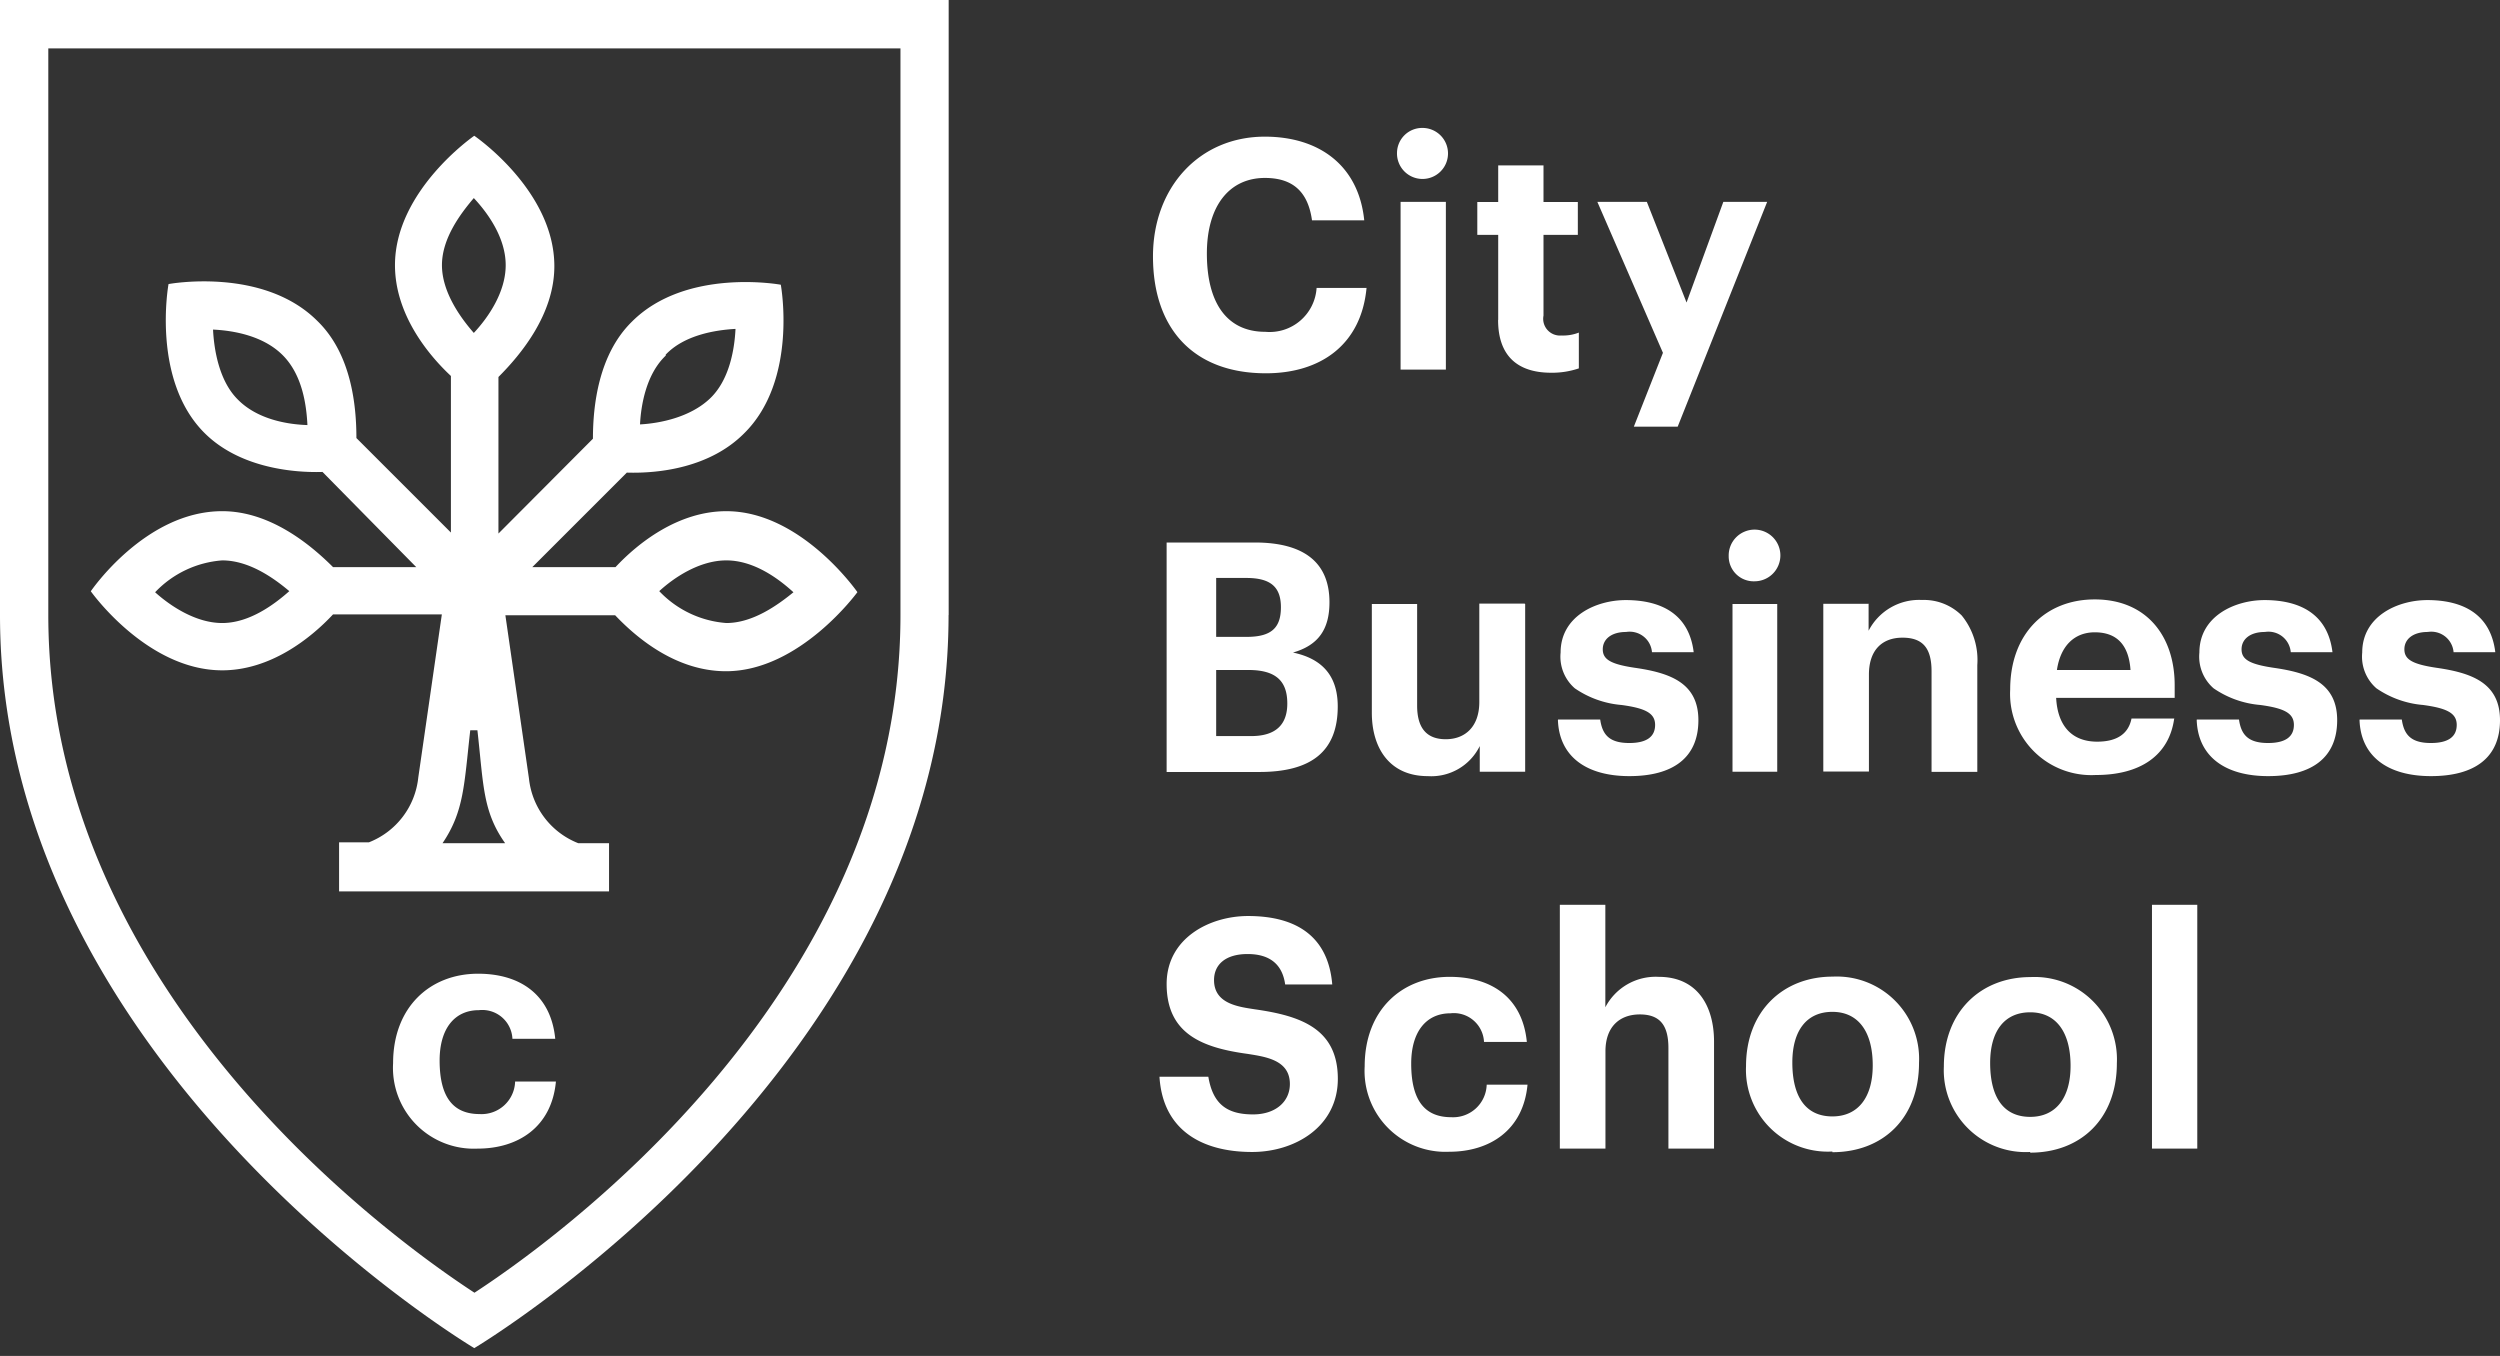 <svg width="177" height="96" fill="none" xmlns="http://www.w3.org/2000/svg"><rect width="100%" height="100%" fill="#333333" stroke="none"/><path d="M82.597 38.409h6.24c3.507 0 5.289 1.433 5.289 4.228 0 1.924-.792 3.048-2.582 3.563 2.059.435 3.168 1.639 3.168 3.816 0 3.167-1.853 4.64-5.543 4.64h-6.572V38.409zm3.508 2.51v4.172h2.154c1.757 0 2.43-.641 2.43-2.098 0-1.457-.752-2.074-2.454-2.074h-2.13zm0 6.532v4.663h2.478c1.782 0 2.558-.847 2.558-2.304 0-1.583-.792-2.375-2.756-2.375h-2.28v.016zm21.877-4.687V54.64h-3.215v-1.82a3.823 3.823 0 01-3.682 2.13c-2.708 0-3.959-1.995-3.959-4.481v-7.704h3.207v7.197c0 1.583.673 2.375 2.027 2.375s2.375-.87 2.375-2.636v-6.968h3.207l.04.032zm2.327 8.178h2.985c.151 1.054.626 1.663 2.059 1.663 1.251 0 1.829-.459 1.829-1.282 0-.824-.673-1.18-2.375-1.41a6.823 6.823 0 01-3.31-1.18 2.968 2.968 0 01-1.006-2.533c0-2.59 2.534-3.714 4.609-3.714 2.557 0 4.489 1.022 4.813 3.69h-2.953a1.575 1.575 0 00-.601-1.116 1.589 1.589 0 00-1.228-.317c-1.053 0-1.655.515-1.655 1.227 0 .713.555 1.053 2.257 1.307 2.478.356 4.513 1.053 4.513 3.713s-1.805 3.959-4.885 3.959-4.965-1.41-5.06-3.959l.008-.047zm12.083-11.583a1.823 1.823 0 011.107-1.712 1.827 1.827 0 012.414 2.373 1.829 1.829 0 01-1.692 1.136 1.768 1.768 0 01-1.829-1.797zm3.436 3.405V54.64h-3.167V42.764h3.167zm6.469 0v1.892a4.025 4.025 0 013.784-2.178 3.796 3.796 0 012.811 1.101 4.999 4.999 0 011.101 3.508v7.561h-3.239v-7.126c0-1.639-.625-2.375-2.058-2.375-1.433 0-2.376.87-2.376 2.613v6.864h-3.23V42.748h3.23l-.023.016zm21.631 8.147c-.372 2.565-2.375 3.959-5.543 3.959a5.753 5.753 0 01-6.064-6.05c0-3.958 2.509-6.381 5.985-6.381 3.682 0 5.661 2.613 5.661 6.073v.895h-8.392c.103 1.995 1.124 3.103 2.905 3.103 1.505 0 2.233-.641 2.431-1.639h3.033l-.016.04zm-5.614-6.144c-1.457 0-2.431.974-2.684 2.668h5.21c-.127-1.821-1.006-2.668-2.534-2.668h.008zm7.221 6.175h2.985c.151 1.054.626 1.663 2.059 1.663 1.251 0 1.829-.459 1.829-1.282 0-.824-.673-1.18-2.376-1.41a6.823 6.823 0 01-3.309-1.18 2.968 2.968 0 01-1.006-2.533c0-2.59 2.534-3.714 4.608-3.714 2.558 0 4.49 1.022 4.814 3.69h-2.953a1.592 1.592 0 00-.601-1.116 1.589 1.589 0 00-1.228-.317c-1.053 0-1.655.515-1.655 1.227 0 .713.554 1.053 2.257 1.307 2.478.356 4.513 1.053 4.513 3.713s-1.805 3.959-4.885 3.959-4.965-1.41-5.06-3.959l.008-.047zm11.528 0h2.985c.151 1.054.626 1.663 2.059 1.663 1.251 0 1.829-.459 1.829-1.282 0-.824-.673-1.18-2.375-1.41a6.823 6.823 0 01-3.31-1.18 2.968 2.968 0 01-1.006-2.533c0-2.59 2.534-3.714 4.608-3.714 2.558 0 4.49 1.022 4.814 3.69h-2.953a1.592 1.592 0 00-.601-1.116 1.589 1.589 0 00-1.228-.317c-1.053 0-1.655.515-1.655 1.227 0 .713.555 1.053 2.257 1.307 2.478.356 4.513 1.053 4.513 3.713s-1.805 3.959-4.885 3.959-4.965-1.41-5.06-3.959l.008-.047zM96.754 20.357c-.372 4.077-3.286 6.072-7.126 6.072-5.138 0-7.997-3.167-7.997-8.274 0-4.893 3.286-8.48 7.918-8.48 3.832 0 6.643 2.027 7.039 5.923H92.89c-.277-1.972-1.306-3-3.333-3-2.51 0-4.11 1.97-4.11 5.352 0 3.586 1.481 5.542 4.134 5.542a3.332 3.332 0 003.634-3.104h3.531l.008-.031zm2.154-9.502a1.783 1.783 0 011.829-1.797 1.806 1.806 0 11-1.83 1.797zm3.46 3.437v11.876h-3.207V14.292h3.231-.024zm3.705 8.353v-6.018h-1.48V14.3h1.48v-2.59h3.207v2.59h2.431v2.327h-2.431v5.717a1.183 1.183 0 00.285 1.023 1.188 1.188 0 00.99.386c.419.017.836-.053 1.227-.206v2.534a5.889 5.889 0 01-1.956.309c-2.454 0-3.761-1.26-3.761-3.737l.008-.008zm7.039-8.353h3.484l2.811 7.126 2.605-7.126h3.103l-6.334 15.914h-3.104l2.059-5.226-4.64-10.68.016-.008zM82.114 76.231h3.436c.325 1.948 1.33 2.669 3.168 2.669 1.583 0 2.605-.895 2.605-2.154 0-1.694-1.703-1.924-2.985-2.13-3.207-.435-5.74-1.41-5.74-4.948 0-3.255 3.055-4.814 5.763-4.814 3.587 0 5.693 1.583 5.962 4.845H90.99c-.198-1.433-1.1-2.153-2.66-2.153s-2.376.744-2.376 1.844c0 1.695 1.758 1.893 2.93 2.075 3.207.46 5.835 1.362 5.835 4.917 0 3.404-3.056 5.178-6.065 5.178-3.61 0-6.334-1.584-6.563-5.329h.023zm23.128.563h2.906c-.301 3.23-2.685 4.75-5.543 4.75a5.728 5.728 0 01-5.626-3.695 5.725 5.725 0 01-.36-2.354c0-3.959 2.605-6.334 6.018-6.334 3.009 0 5.162 1.512 5.463 4.608h-3.032a2.144 2.144 0 00-1.51-1.947 2.14 2.14 0 00-.866-.08c-1.702 0-2.779 1.283-2.779 3.563 0 2.692 1.029 3.793 2.835 3.793a2.376 2.376 0 002.51-2.304h-.016zm5.186-12.732h3.23v7.252a4.018 4.018 0 013.785-2.153c2.755 0 3.911 2.098 3.911 4.584v7.578h-3.23v-7.126c0-1.64-.626-2.376-2.027-2.376-1.402 0-2.431.847-2.431 2.613v6.889h-3.23V64.062h-.008zm33.31 17.498a5.796 5.796 0 01-6.113-6.05c0-3.87 2.605-6.333 6.136-6.333a5.829 5.829 0 016.113 6.096c0 3.96-2.581 6.335-6.136 6.335v-.048zm0-2.486c1.805 0 2.858-1.33 2.858-3.61 0-2.431-1.053-3.793-2.858-3.793-1.806 0-2.835 1.306-2.835 3.586 0 2.463.974 3.817 2.835 3.817zm11.829-15.044v17.293h-3.207V64.062h3.207v-.032zm-25.836 17.498a5.792 5.792 0 01-5.72-3.676 5.791 5.791 0 01-.392-2.373c0-3.871 2.605-6.334 6.136-6.334a5.829 5.829 0 016.112 6.097c0 3.959-2.581 6.334-6.136 6.334v-.048zm0-2.486c1.805 0 2.858-1.33 2.858-3.61 0-2.431-1.053-3.793-2.858-3.793-1.805 0-2.834 1.307-2.834 3.587 0 2.462.974 3.816 2.834 3.816zM67.166 43.547V0H0v43.547c0 31.909 33.579 51.9 33.579 51.9s33.579-19.991 33.579-51.9h.008zm-33.58 47.974C28.576 88.25 3.42 70.656 3.42 43.547V3.428h60.333v40.127c0 27.11-25.146 44.703-30.166 47.973v-.008z" fill="#fff"/><path d="M36.453 76.572h2.906c-.301 3.23-2.684 4.75-5.543 4.75a5.724 5.724 0 01-5.985-6.049c0-3.959 2.605-6.334 6.017-6.334 3.009 0 5.162 1.513 5.463 4.608H36.28a2.138 2.138 0 00-2.376-2.027c-1.702 0-2.779 1.283-2.779 3.563 0 2.692 1.03 3.793 2.835 3.793a2.375 2.375 0 002.51-2.304h-.016zm14.972-40.38c-3.412 0-6.255 2.256-7.846 3.959h-5.89l6.69-6.69c2.328.07 5.89-.365 8.29-2.764 3.855-3.777 2.612-10.538 2.612-10.538s-6.69-1.236-10.538 2.612c-2.375 2.328-2.763 5.962-2.763 8.29l-6.69 6.714V26.691c1.583-1.584 3.958-4.434 3.958-7.847 0-5.376-5.67-9.232-5.67-9.232s-5.613 3.864-5.613 9.161c0 3.413 2.257 6.255 3.96 7.846v11.085l-6.691-6.69c0-2.328-.365-5.962-2.764-8.29-3.855-3.856-10.538-2.613-10.538-2.613s-1.235 6.762 2.542 10.538c2.375 2.376 6.033 2.835 8.36 2.764l6.636 6.738h-5.891c-1.67-1.67-4.505-3.96-7.847-3.96-5.455 0-9.303 5.67-9.303 5.67s3.959 5.598 9.303 5.598c3.413 0 6.256-2.257 7.847-3.96h7.704l-1.67 11.56a5.543 5.543 0 01-3.492 4.577h-2.114v3.476H43.12v-3.413h-2.178a5.543 5.543 0 01-3.491-4.576l-1.67-11.56h7.774c1.584 1.67 4.363 3.96 7.847 3.96 5.233 0 9.303-5.599 9.303-5.599s-3.975-5.732-9.28-5.732zm-4.291-11.085c1.306-1.378 3.492-1.742 4.94-1.821-.07 1.457-.435 3.634-1.82 4.94-1.386 1.307-3.492 1.743-4.941 1.822.071-1.386.443-3.563 1.821-4.87v-.07zm-30.309 3.167c-1.306-1.306-1.67-3.492-1.742-4.94 1.457.07 3.563.435 4.94 1.82 1.378 1.386 1.672 3.492 1.743 4.941-1.45-.047-3.563-.412-4.94-1.82zM15.733 44.11c-1.893 0-3.706-1.236-4.751-2.178a7.284 7.284 0 014.75-2.256c1.893 0 3.635 1.235 4.751 2.177-1.116.99-2.858 2.257-4.75 2.257zM31.29 18.773c0-1.892 1.306-3.634 2.256-4.75 1.022 1.092 2.257 2.834 2.257 4.75s-1.235 3.705-2.257 4.798c-.95-1.085-2.256-2.898-2.256-4.798zM33.508 59.7H31.33c1.528-2.257 1.528-4.142 1.964-7.997h.507c.435 3.855.364 5.74 1.963 7.996h-2.256zm17.917-15.59a7.285 7.285 0 01-4.75-2.257c1.021-.942 2.834-2.177 4.75-2.177 1.917 0 3.635 1.235 4.751 2.256-1.116.91-2.874 2.178-4.75 2.178z" fill="#fff"/></svg>